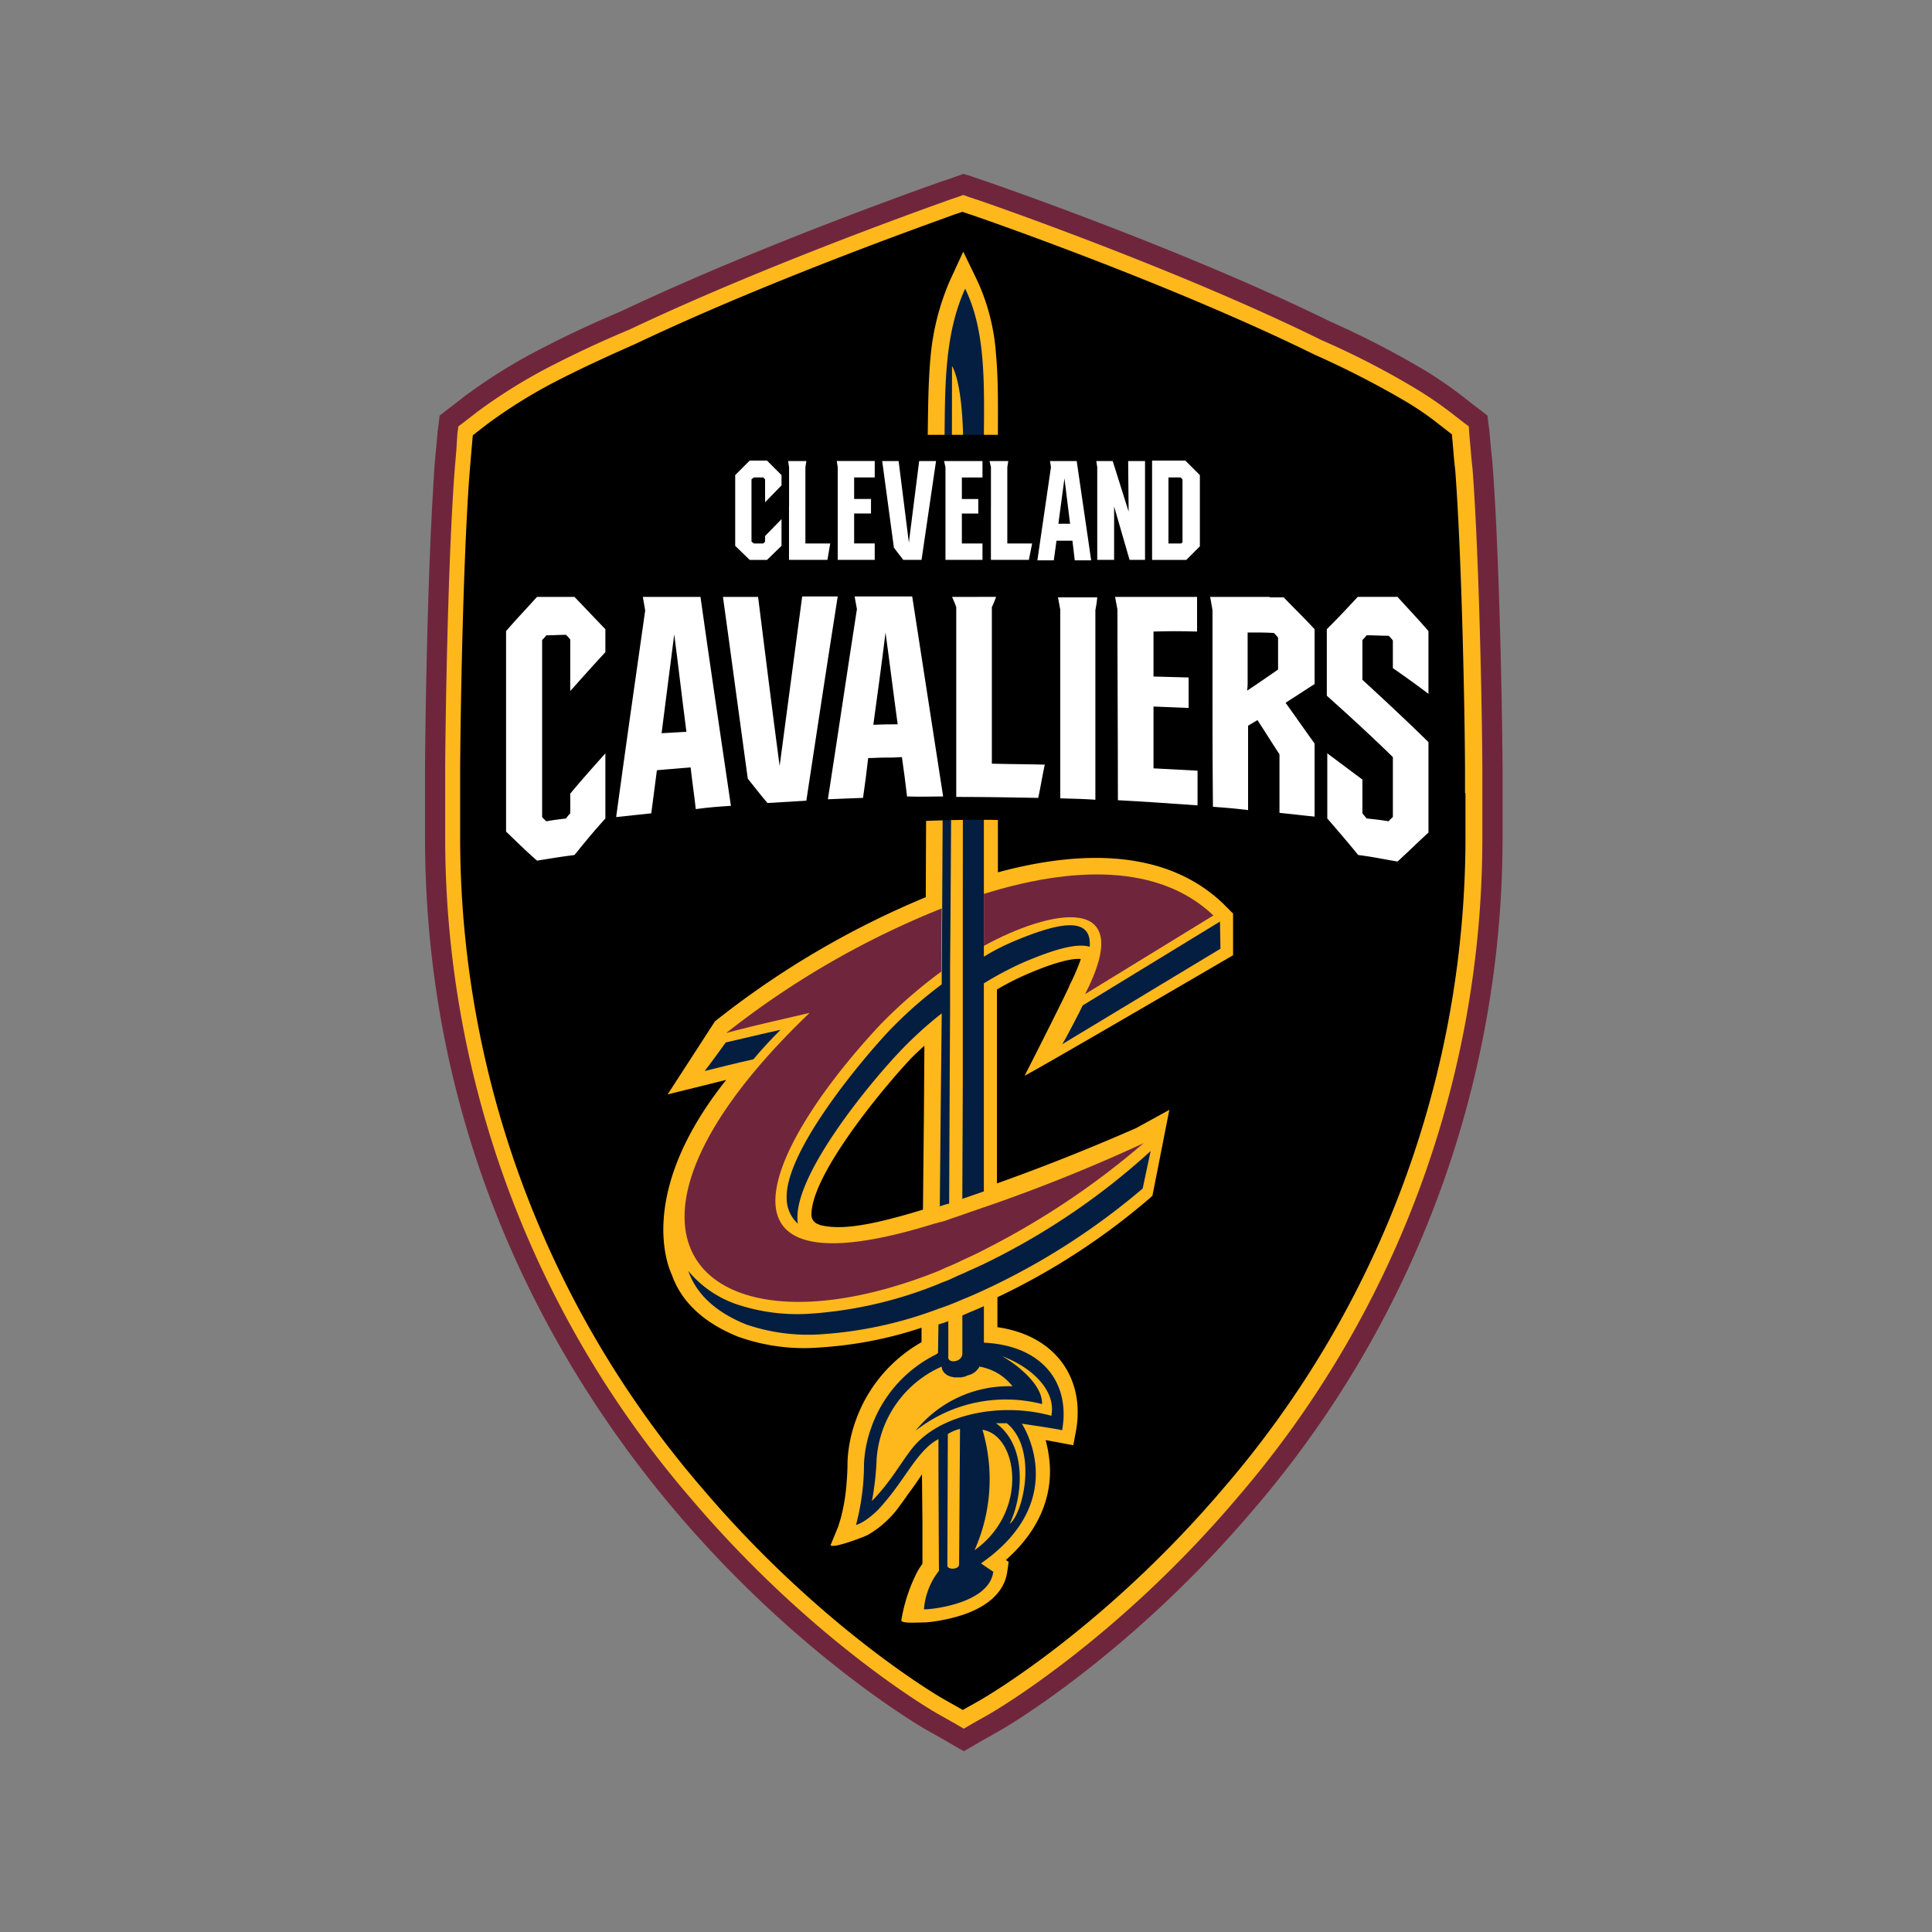 <svg xmlns="http://www.w3.org/2000/svg" width="200" height="200" viewBox="0 0 200 200"><rect x="0" y="0" width="200" height="200" fill="#808080" stroke="none"/><defs><style>.a{fill:#ffb81c;}.b{fill:#6f263d;}.c{fill:#041e42;}.d{fill:#fff;}.e{fill:none;mix-blend-mode:multiply;isolation:isolate;}</style></defs><g transform="translate(-1629.48 -646.029)"><path class="a" d="M1725.949,824.352c-.534-.291-13.191-7.662-25.848-22.55a105.579,105.579,0,0,1-25.653-69.056v-7.274c.048-6.692.291-19.737.824-28.466.1-1.795.242-3.347.339-4.559l.291-2.813,2.231-1.745a51.779,51.779,0,0,1,8.2-5.044c2.327-1.212,4.995-2.424,7.9-3.685,14.985-7.129,33.025-13.385,33.219-13.433l1.746-.631,1.745.582c.194.049,20.417,6.983,35.838,14.6a82.442,82.442,0,0,1,9.8,5.043,43.908,43.908,0,0,1,3.685,2.522l2.231,1.746.291,2.813c.048.582.1,1.26.194,2.036.63,8.293.97,23.423,1.018,30.988v7.323a105.836,105.836,0,0,1-25.653,69.056c-12.706,14.936-25.314,22.21-25.848,22.55l-3.3,1.842Z"/><path class="b" d="M1729.2,666.212l.533.194.873.291c.194.048,20.465,7.031,35.692,14.548a84.249,84.249,0,0,1,9.7,4.995,39.368,39.368,0,0,1,3.637,2.473l1.309,1.018.582.437.049.727.145,1.649c.049.582.1,1.212.194,1.988.63,8.244.97,23.326,1.018,30.94v7.274a104.623,104.623,0,0,1-25.411,68.377c-12.511,14.742-25.071,22.016-25.556,22.307l-1.891,1.067-.825.485-.824-.485-1.892-1.067c-.533-.291-13.044-7.565-25.556-22.307a104.731,104.731,0,0,1-25.411-68.377v-7.323c.048-6.692.291-19.737.824-28.417.1-1.795.243-3.3.34-4.51l.1-1.6.1-.727.582-.437,1.309-1.018a55.417,55.417,0,0,1,8-4.946c2.279-1.164,4.946-2.425,7.856-3.637,14.936-7.081,32.927-13.336,33.121-13.433l.873-.291.534-.194m0-2.183-.679.243-.534.194-.873.291c-.145.048-18.379,6.4-33.315,13.481-2.861,1.213-5.577,2.473-7.905,3.686a56.005,56.005,0,0,0-8.341,5.14l-1.309,1.019-.582.436-.679.534-.1.872-.1.728-.145,1.649c-.146,1.26-.243,2.812-.34,4.607-.533,8.729-.776,21.822-.824,28.514v2.183h0V732.7c0,32.443,14.112,55.817,25.9,69.735,12.754,15.033,25.6,22.453,26.138,22.744l1.891,1.067.825.485,1.018.582,1.019-.582.824-.485,1.891-1.067c.534-.291,13.336-7.711,26.139-22.744a106.685,106.685,0,0,0,25.9-69.735v-7.274c-.049-7.613-.388-22.792-1.019-31.085-.048-.776-.145-1.454-.194-2.036l-.145-1.649-.1-.728-.1-.872-.679-.534-.582-.436-1.309-1.019a42.491,42.491,0,0,0-3.783-2.618,92.779,92.779,0,0,0-9.941-5.141c-15.179-7.468-35.013-14.306-35.886-14.6l-.873-.291-.533-.194Z"/><path d="M1781.184,728.139v4.607a103.184,103.184,0,0,1-25.023,67.31c-12.367,14.548-24.636,21.628-25.121,21.919l-1.891,1.067-1.891-1.067c-.534-.291-12.8-7.419-25.12-21.919a103.184,103.184,0,0,1-25.023-67.31V725.52c.048-6.643.291-19.688.824-28.32.1-1.746.243-3.25.34-4.462l.145-1.649,1.309-1.018a52.09,52.09,0,0,1,7.76-4.8c2.279-1.164,4.9-2.376,7.759-3.637,14.79-7.032,32.83-13.288,32.976-13.385l.873-.291.873.291c.194.049,20.319,6.984,35.5,14.452a95.091,95.091,0,0,1,9.554,4.9,30.257,30.257,0,0,1,3.443,2.376l1.309,1.018.146,1.649c.048.582.1,1.261.194,1.988.63,8.2.97,23.229,1.018,30.794v2.716Z"/><path class="a" d="M1723.524,755.878c.485-.534,1.067-1.067,1.649-1.6l-.049,7.032h0l-.1,9.941c-5.868,1.795-8.632,2.086-10.62,1.6l-.243-.1a1.019,1.019,0,0,1-.678-.873c-.146-3.88,6.643-12.318,10.038-16m12.026,1.5c-.1.194,21.58-12.463,21.58-12.463V740.6l-1.066-1.067c-5.82-5.528-14.5-5.577-23.278-3.2V691.186c0-2.958.049-5.819-.194-8.438a21.774,21.774,0,0,0-1.939-7.662l-1.455-3.006-1.407,3.055a25.551,25.551,0,0,0-1.988,7.953c-.242,2.667-.242,5.528-.291,8.486l-.194,47.331a91.249,91.249,0,0,0-21.822,12.851l-4.9,7.565,6.062-1.5c-9.311,11.688-6.014,19.35-5.626,20.174.97,2.764,3.249,4.947,6.838,6.4a20.3,20.3,0,0,0,8.583,1.116,41.313,41.313,0,0,0,10.427-2.037v1.5a15.129,15.129,0,0,0-6.79,8.05,14.254,14.254,0,0,0-.872,4.316c0,.243,0,1.067-.1,2.231a19.368,19.368,0,0,1-.631,3.734l-.242.776-.776,1.891c.1.34,2.231-.388,3.2-.776a5.354,5.354,0,0,0,.679-.291,10.193,10.193,0,0,0,2.037-1.551,9.66,9.66,0,0,0,1.309-1.552c.388-.485.679-.97,1.019-1.407.436-.581.824-1.163,1.212-1.745l.049,5.043v4.219a8.247,8.247,0,0,0-.534.824,17.257,17.257,0,0,0-1.649,4.995c-.048.34,1.019.291,2.571.243a8.018,8.018,0,0,0,.873-.1,17.463,17.463,0,0,0,2.618-.582c1.746-.533,4.51-1.794,4.9-4.559l.146-1.018-.291-.194c3.685-3.249,4.7-6.789,4.558-9.7a13.784,13.784,0,0,0-.436-2.715l1.309.242,1.552.291.291-1.552c.921-5.334-2.085-9.8-8.147-10.669v-3.1a70.476,70.476,0,0,0,15.857-10.329l.194-.194,1.746-8.875-3.443,1.891c-5.528,2.425-10.572,4.365-14.4,5.723V748.458a27.636,27.636,0,0,1,3.152-1.6c2.813-1.213,4.656-1.649,5.529-1.552a21.723,21.723,0,0,1-1.164,2.716c.048.1-4.462,9.02-4.656,9.359"/><path class="c" d="M1755.821,744.239l-.048-2.813-14.209,8.681c-.1.242-1.94,3.831-2.134,4.025Z"/><path class="c" d="M1702.429,756.9c1.552-.388,3.3-.824,5.043-1.212.97-1.164,1.94-2.183,2.813-3.055-1.794.388-3.734.872-5.674,1.309-.339.485-1.94,2.667-2.182,2.958"/><path class="c" d="M1731.331,776.876c-.727.339-1.5.679-2.23,1.018-.485.194-.97.437-1.407.631-.339.145-.679.242-.97.387a42.877,42.877,0,0,1-13.239,3.1,19.751,19.751,0,0,1-7.9-1.018,11.206,11.206,0,0,1-4.85-3.395c.776,2.231,2.619,4.171,5.965,5.528a19.754,19.754,0,0,0,7.9,1.019,42.073,42.073,0,0,0,12.123-2.667c.34-.1.679-.243.97-.34.485-.194.97-.388,1.407-.582.727-.291,1.5-.63,2.23-.97a71.746,71.746,0,0,0,16.44-10.523l.824-3.879a72.247,72.247,0,0,1-17.264,11.687"/><path class="b" d="M1731.331,743.948c6.79-3.734,15.955-5.674,10.475,4.995l13.288-8.147c-5.723-5.431-14.743-5.043-23.763-2.231v5.383Z"/><path class="b" d="M1731.331,771.008c-.824.291-1.551.533-2.23.776-.534.194-1.019.339-1.407.485a6.7,6.7,0,0,1-.97.291c-.339.1-.533.145-.533.145-24.975,7.759-16.973-8.438-5.577-20.61a50.7,50.7,0,0,1,6.3-5.48l.049-6.546a89.671,89.671,0,0,0-22.307,12.9c2.861-.776,5.77-1.406,8.632-2.085-24.781,23.714-10.427,36.225,13.335,26.72.34-.145.631-.291.97-.436.485-.194.922-.388,1.407-.631.727-.339,1.5-.679,2.23-1.067a81.989,81.989,0,0,0,16.634-11.1,174.036,174.036,0,0,1-16.537,6.644"/><path class="c" d="M1734.338,743.512a22.593,22.593,0,0,0-3.007,1.551v-53.78c.049-5.819.146-11.105-1.939-15.372-2.134,4.7-2.086,9.989-2.134,15.809l-.243,48.4-.048,6.547v1.261a43.409,43.409,0,0,0-5.577,4.946c-3.2,3.443-10.62,12.463-10.475,17.167a3.537,3.537,0,0,0,1.164,2.667,2.387,2.387,0,0,1-.048-.582c-.1-4.7,7.274-13.724,10.523-17.167a40.062,40.062,0,0,1,4.413-4.025l-.1,9.214h0l-.1,10.766a8.071,8.071,0,0,1,.97-.291l.048-11.251h0l.049-9.117v-4.17l.048-6.207.1-15.955.049-40.008c.242.437,1.115,2.134,1.164,8.244l-.049,47.282v18.816h0l-.048,11.881c.679-.242,1.406-.485,2.23-.776v-13h0v-8.535a35.028,35.028,0,0,1,4.122-2.183c2.959-1.26,5.48-2.036,6.838-1.6.243-3.3-3.346-2.473-7.953-.533"/><path class="a" d="M1729.1,758.205Z"/><path class="a" d="M1729.1,758.205Z"/><path class="c" d="M1738.315,792.588c-5.286-1.455-11.494-.146-14.306,3.249-1.164,1.406-2.231,3.492-4.268,5.577a28.48,28.48,0,0,0,.485-4.316,11.331,11.331,0,0,1,6.741-9.6.937.937,0,0,0,.145.485,1.4,1.4,0,0,0,.922.582c.388.048-.243-.1,0,0,.048,0,.145.048.194.048h.727a.293.293,0,0,0,.194-.048h.049a.29.29,0,0,0,.194-.049h0c.145-.048.242-.1.388-.145a1.672,1.672,0,0,0,.969-.679h0a.361.361,0,0,0,.1-.194,5.5,5.5,0,0,1,3.444,2.037,12.4,12.4,0,0,0-10.039,4.607,15.1,15.1,0,0,1,13.094-2.764c.1-1.989-2.619-4.122-4.122-4.947,2.715.97,5.625,3.346,5.092,6.159M1734,803.79c1.406-2.958,1.794-8.1-1.407-10.426h1.116c3.2,2.619,1.745,9.262.291,10.426m-3.637,2.716a18.019,18.019,0,0,0,.824-12.463c3.637.533,4.849,8.438-.824,12.463m-1.6,1.455c0,.582-1.212.582-1.212.145l.048-13.627a4.455,4.455,0,0,1,1.261-.533Zm2.57-22.938V781.24c-.727.34-1.5.631-2.23.97v3.928c0,.922-1.5,1.067-1.455.388v-3.734a8.286,8.286,0,0,1-1.019.34l-.048,2.958-.194.145a13.445,13.445,0,0,0-6.644,7.371c0,.049-.048.1-.048.146a12.783,12.783,0,0,0-.776,3.831,24.58,24.58,0,0,1-.825,6.3s.776-.1,2.28-1.552a26.85,26.85,0,0,0,2.182-2.715c1.358-1.892,2.473-3.783,4.073-4.607v1.7c0,3.2.049,11.881.049,11.93a7.393,7.393,0,0,0-1.552,3.976c0,.1,6.741-.388,7.177-3.879,0,0-1.309-.873-1.261-.873,9.457-6.6,4.219-14.452,4.219-14.452,2.28.34,3.589.534,4.171.679.873-4.849-1.988-8.777-8.1-9.068"/><path d="M1779,741.475s-41.85-23.811-100.14,0c-.34-5.286,3.491-50.434,3.491-50.434h94.807Z"/><path class="d" d="M1760.913,707.82h-6.159c.1.533.146.824.243,1.358v6.789c0,4.51,0,9.02.048,13.578,1.261.1,1.94.146,3.2.291.194,0,.291.049.436.049v-8.729c.388-.243.582-.34.97-.582.921,1.406,1.358,2.134,2.279,3.54v6.062c1.455.145,2.183.242,3.637.388V723c-1.018-1.407-1.988-2.813-3.006-4.219,1.212-.776,1.794-1.164,3.006-1.94v-5.674c-1.26-1.358-1.939-1.988-3.2-3.3h-1.455Zm-2.279,8.68v-4.995h.436c.922,0,1.358,0,2.279.049a3.983,3.983,0,0,1,.437.485v3.3c-1.261.873-1.891,1.31-3.2,2.183a7.433,7.433,0,0,0,.049-1.019"/><path class="d" d="M1753.4,711.408V707.82h-8.486c.1.533.145.776.242,1.309,0,6.595.049,13.142.049,19.737,2.764.146,5.48.34,8.244.534v-3.589c-1.843-.1-2.764-.145-4.559-.242v-6.4c1.455.048,2.183.1,3.637.145v-3.152c-1.454-.049-2.182-.049-3.637-.1v-4.656c1.746-.048,2.668-.048,4.51,0"/><path class="d" d="M1738.994,707.82c.1.533.145.776.242,1.309v19.543c1.455.049,2.182.049,3.637.146v-19.64a12.081,12.081,0,0,0,.194-1.31h-4.073Z"/><path class="d" d="M1705.144,729.448c-1.066-7.225-2.133-14.4-3.152-21.628h-5.964c.1.582.145.824.242,1.406-1.018,7.129-2.037,14.257-3.007,21.386,1.455-.145,2.183-.242,3.637-.388.243-1.794.34-2.667.582-4.461.679-.049,1.019-.1,1.746-.146.679-.048,1.019-.1,1.746-.145.194,1.746.339,2.57.533,4.316,1.455-.194,2.183-.243,3.637-.34m-7.177-7.516c.437-3.4.873-6.838,1.31-10.233.436,3.346.824,6.741,1.261,10.087-1.067.049-1.552.1-2.571.146"/><path class="d" d="M1727.112,728.478c-1.066-6.886-2.133-13.772-3.2-20.707h-5.965c.1.534.145.776.242,1.31-1.018,6.546-1.988,13.142-3.006,19.688,1.455-.048,2.182-.1,3.637-.145.242-1.649.339-2.473.533-4.122.679,0,1.019-.049,1.746-.049.679,0,1.018,0,1.746-.048.242,1.649.339,2.473.533,4.073,1.552.049,2.28,0,3.734,0m-7.225-7.419c.436-3.2.873-6.353,1.261-9.554.436,3.153.824,6.353,1.26,9.505-.969,0-1.5,0-2.521.049"/><path class="d" d="M1712.516,707.82c-.776,5.819-1.552,11.687-2.328,17.506-.776-5.819-1.5-11.687-2.231-17.506h-3.637c.873,6.256,1.7,12.56,2.57,18.816.825,1.018,1.213,1.551,2.037,2.521l4.025-.242c1.067-7.032,2.134-14.064,3.249-21.144h-3.685v.049Z"/><path class="d" d="M1692.148,713.542v-2.376c-1.261-1.309-1.891-1.988-3.2-3.346h-3.879c-1.261,1.406-1.94,2.085-3.2,3.54v20.755c1.261,1.213,1.891,1.843,3.2,3.007,1.552-.242,2.328-.388,3.879-.582,1.261-1.552,1.892-2.328,3.2-3.782v-6.741c-1.212,1.358-2.473,2.764-3.637,4.17v2.037a4.282,4.282,0,0,0-.437.534c-.824.1-1.212.145-2.036.291a3.753,3.753,0,0,1-.437-.437V712.281a3.982,3.982,0,0,0,.437-.485c.824,0,1.212-.048,2.036-.048a3.992,3.992,0,0,1,.437.485v5.334c1.212-1.358,2.425-2.716,3.637-4.025"/><path class="d" d="M1777.353,717.858v-6.5c-1.261-1.455-1.94-2.134-3.2-3.54h-4.122c-1.261,1.358-1.891,2.037-3.2,3.346v6.886c2.328,2.085,4.607,4.171,6.838,6.353v6.207a3.666,3.666,0,0,0-.436.437c-.922-.146-1.358-.194-2.28-.291-.194-.243-.291-.34-.436-.534v-3.491l-3.637-2.716v6.741s1.94,2.23,3.2,3.782c1.116.146,1.649.243,2.716.437.534.1.824.145,1.358.242,1.261-1.164,1.891-1.794,3.2-3.007v-9.359c-2.231-2.182-4.51-4.316-6.838-6.45v-4.122a3.9,3.9,0,0,0,.436-.485c.922,0,1.358.049,2.28.049a4.058,4.058,0,0,1,.436.485v2.861s2.231,1.552,3.686,2.667"/><path class="d" d="M1728.034,707.82a9.7,9.7,0,0,1,.436,1.067v19.64c2.813,0,5.626.048,8.487.1.291-1.358.388-2.085.679-3.443-1.843-.049-3.686-.049-5.48-.1v-16.2a9.866,9.866,0,0,0,.436-1.067Z"/><path class="d" d="M1753.687,695.211l-1.5-1.5h-3.443v10.281h3.54l1.406-1.407v-7.371Zm-1.746,6.886-.193.194h-1.31v-6.837h1.261l.194.194V702.1Z"/><path class="d" d="M1720.032,695.454v-1.7H1716.1l.1.63v9.6h3.831v-1.7H1717.9v-3.1h1.746v-1.5H1717.9v-2.231Z"/><path class="d" d="M1731.186,703.989v-1.7h-2.134v-3.1h1.7v-1.5h-1.7v-2.231h2.134v-1.7h-3.977l.146.63v9.6Z"/><path class="d" d="M1732.059,698.46v5.528h3.928l.339-1.7h-2.57v-7.9l.1-.63h-1.94l.146.63v4.074Z"/><path class="d" d="M1711.158,698.46v5.528h3.976l.291-1.7h-2.57v-7.9l.1-.63h-1.891l.1.63v4.074Z"/><path class="d" d="M1738.848,702h1.649l.242,2.036h1.7l-1.5-10.281h-2.764l.1.631-1.406,9.65h1.7Zm.824-6.45.582,4.7h-1.212Z"/><path class="d" d="M1722.505,693.756h-1.7l1.212,8.971.97,1.261h1.891l1.5-10.232h-1.746l-1.067,8.438Z"/><path class="d" d="M1744.813,698.46h0l1.6,5.528h1.6V693.756h-1.746l.048,5.237-1.649-5.237h-1.7l.1.63v9.6h1.746Z"/><path class="d" d="M1710.382,696.278v-1.067l-1.5-1.5h-1.794l-1.5,1.5v7.323l1.5,1.455h1.794l1.5-1.455V699.77l-1.7,1.746v.582l-.194.194h-.97l-.243-.194v-6.45l.243-.194h.97l.194.194v2.376Z"/></g><rect class="e" width="200" height="200"/></svg>